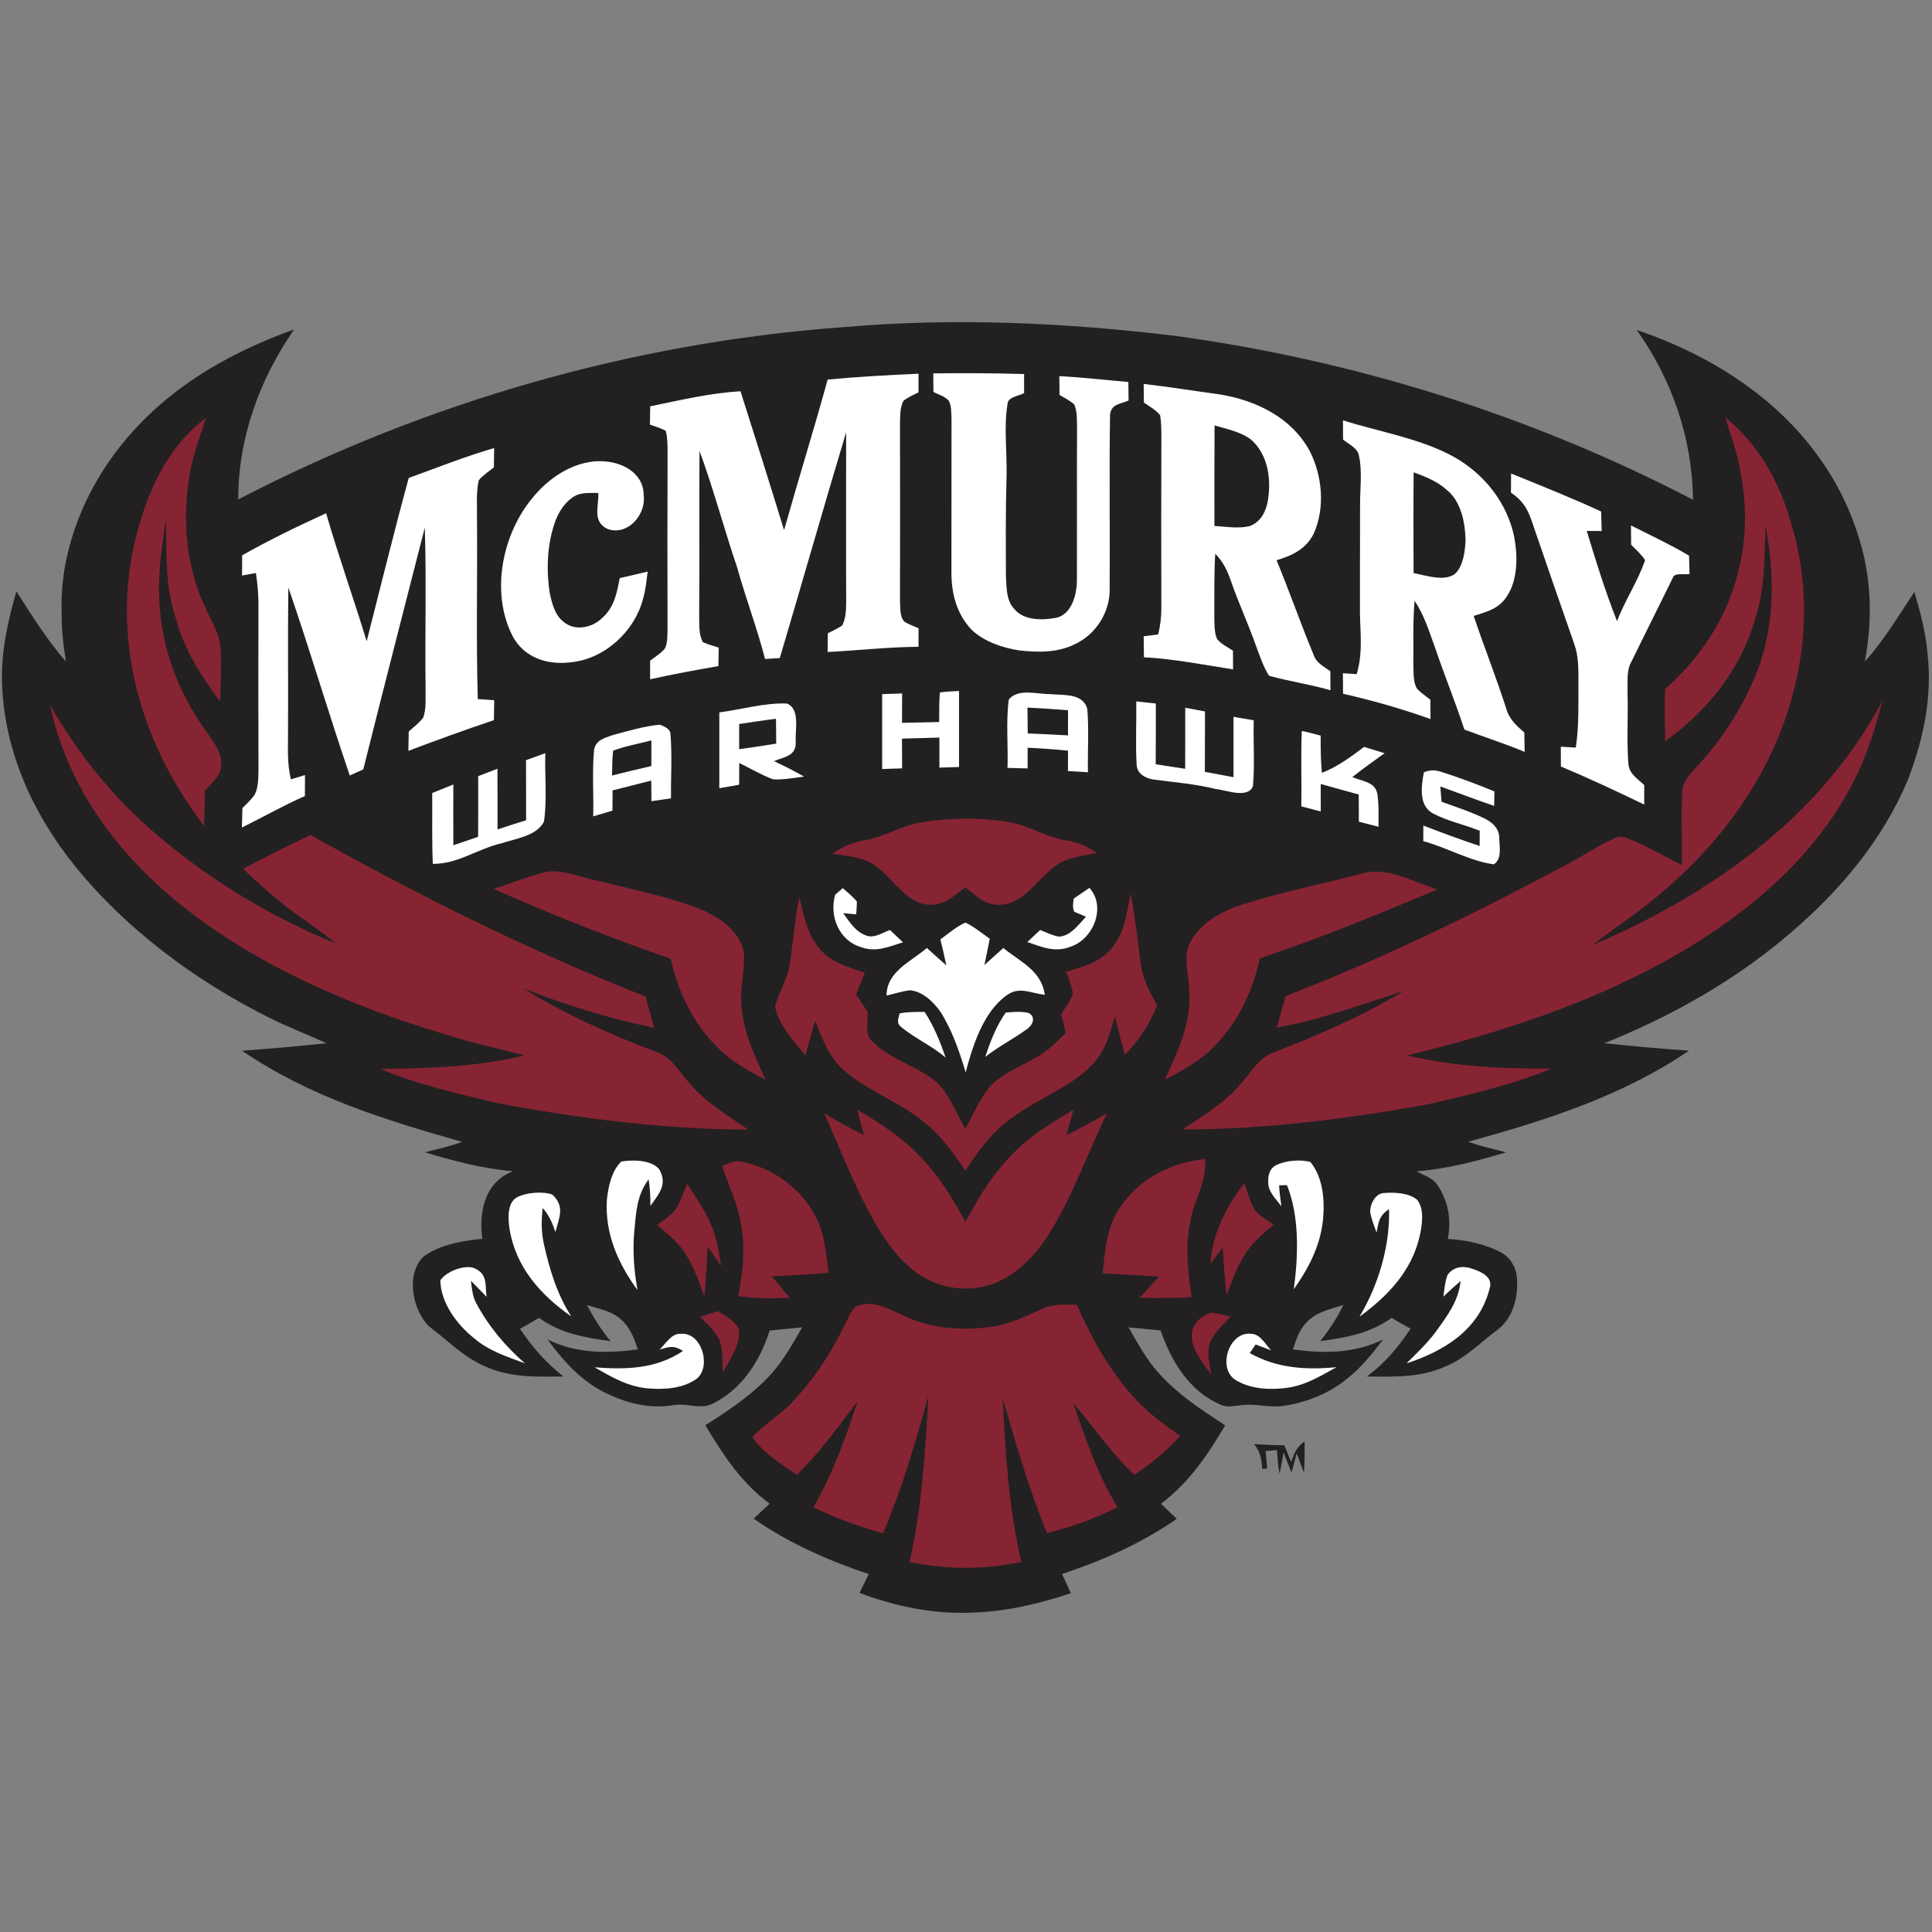 <?xml version="1.0" encoding="UTF-8"?>
<svg width="200px" height="200px" viewBox="0 0 200 200" version="1.1" xmlns="http://www.w3.org/2000/svg" xmlns:xlink="http://www.w3.org/1999/xlink">
    <rect x="0" y="0" width="200" height="200" fill="#808080" stroke="none"/>
    <!-- Generator: Sketch 54.1 (76490) - https://sketchapp.com -->
    <title>mcmurry</title>
    <desc>Created with Sketch.</desc>
    <g id="mcmurry" stroke="none" stroke-width="1" fill="none" fill-rule="evenodd">
        <g id="mcmurry_BGL">
            <g id="mcmurry" transform="translate(0, 33)">
                <path d="M121.642,1.767 C140.354,4.329 158.504,10.025 175.267,18.738 C175.179,12.387 173.104,6.312 169.429,1.154 C173.492,2.538 177.442,4.454 180.917,6.992 C186.275,10.833 190.467,16.242 192.4,22.583 C193.758,26.762 193.85,31.167 193.054,35.471 C195.05,33.263 196.529,30.742 198.175,28.283 C198.792,30.354 199.333,32.429 199.529,34.587 C200.067,39.125 199.096,43.638 197.454,47.85 C194.792,54.096 190.421,59.254 185.296,63.625 C179.583,68.521 173.042,72.192 166.083,74.996 C169,75.287 171.917,75.571 174.842,75.767 C167.863,80.5 160.012,82.979 151.975,85.2 C153.267,85.638 154.588,85.954 155.908,86.287 C152.867,87.208 149.804,87.992 146.625,88.263 C147.321,88.625 148.271,88.929 148.738,89.579 C149.904,91.254 150.283,93.258 149.871,95.25 C151.821,95.383 153.704,95.754 155.446,96.683 C156.346,97.192 156.917,98.146 157.021,99.167 C157.213,101.138 156.692,103.35 155.071,104.625 C153.246,105.963 151.812,107.537 149.675,108.433 C147.033,109.646 144.338,109.513 141.504,109.5 C143.371,108.1 144.746,106.475 146.025,104.542 C145.363,104.175 144.708,103.808 144.054,103.429 C141.842,105.025 139.325,105.483 136.679,105.829 C137.625,104.646 138.392,103.463 139.067,102.1 C137.646,102.558 136.254,102.783 135.213,103.946 C134.458,104.733 134.179,105.683 133.846,106.696 C137.058,107.121 140.204,107.129 143.175,105.667 C142.029,107.175 140.883,108.617 139.371,109.783 C137.525,111.292 135.175,112.196 132.829,112.546 C131.296,112.754 129.867,112.233 128.354,112.483 C127.642,112.546 127.021,112.725 126.338,112.404 C123.121,111.021 121.237,107.921 120.15,104.729 C119.046,104.621 117.942,104.504 116.833,104.412 C117.638,105.842 118.417,107.225 119.425,108.529 C121.525,111.088 124.092,112.767 126.829,114.55 C125.017,117.621 123.071,120.5 120.183,122.667 C120.729,123.183 121.271,123.708 121.812,124.229 C118.171,126.763 114.142,128.546 109.942,129.938 C110.254,130.596 110.558,131.258 110.85,131.925 C107.596,133.021 104.279,133.8 100.833,133.929 C96.758,134.142 92.775,133.325 88.975,131.896 C89.296,131.246 89.617,130.596 89.942,129.95 C85.725,128.542 81.675,126.758 78.017,124.208 C78.571,123.696 79.121,123.179 79.675,122.662 C76.737,120.508 74.858,117.608 73.017,114.537 C75.367,113.05 77.862,111.392 79.75,109.325 C81.071,107.908 82.071,106.075 83.042,104.408 C81.917,104.508 80.792,104.625 79.667,104.742 C78.729,107.787 76.858,110.721 73.958,112.213 C72.513,113.042 71.296,112.175 69.612,112.475 C67.4,112.829 65.233,112.342 63.217,111.438 C60.388,110.217 58.467,108.083 56.675,105.658 C59.658,107.133 62.804,107.121 66.033,106.688 C65.633,105.525 65.254,104.45 64.304,103.612 C63.342,102.704 61.987,102.5 60.767,102.1 C61.471,103.442 62.237,104.662 63.204,105.833 C60.542,105.483 58.025,105.029 55.8,103.421 C55.15,103.812 54.492,104.188 53.829,104.558 C55.133,106.496 56.492,108.042 58.325,109.496 C55.529,109.513 52.829,109.642 50.221,108.446 C47.913,107.458 46.413,105.792 44.425,104.321 C42.708,102.65 41.975,98.938 43.804,97.117 C45.454,95.858 47.904,95.429 49.925,95.246 C49.567,92.412 50.171,89.371 53.112,88.242 C49.975,87.987 46.979,87.188 43.979,86.283 C45.292,85.963 46.571,85.662 47.842,85.208 C39.75,82.904 32.096,80.554 25.05,75.771 C27.971,75.571 30.887,75.292 33.804,75 C31.792,74.067 29.7,73.283 27.725,72.279 C20.229,68.513 13.142,63.271 7.829,56.742 C3.467,51.337 0.5,44.929 0.217,37.917 C0.075,34.579 0.787,31.404 1.696,28.217 C3.304,30.729 4.862,33.242 6.833,35.492 C6.55,33.804 6.362,32.129 6.383,30.417 C6.167,24.567 8.4,18.608 11.871,13.954 C16.571,7.638 23.142,3.729 30.45,1.1 C26.854,6.296 24.654,12.338 24.663,18.7 C44.104,8.604 65.667,2.413 87.525,0.85 C98.912,-0.129 110.312,0.4 121.642,1.767 Z" id="Shape" fill="#232021" fill-rule="nonzero"></path>
                <path d="M95.083,5.683 C95.083,6.325 95.083,6.967 95.083,7.608 C94.567,7.888 93.975,8.121 93.521,8.5 C93.154,9.208 93.192,10.05 93.167,10.829 C93.183,16.942 93.179,23.058 93.167,29.171 C93.208,29.879 93.117,30.8 93.625,31.363 C94.083,31.633 94.596,31.825 95.088,32.038 C95.083,32.675 95.083,33.317 95.083,33.954 C91.933,33.983 88.817,34.329 85.675,34.496 C85.679,33.85 85.688,33.204 85.696,32.558 C86.192,32.304 86.721,32.062 87.183,31.746 C87.604,30.933 87.579,30.058 87.596,29.167 C87.571,23.358 87.592,17.554 87.592,11.746 C85.254,19.529 83.033,27.333 80.725,35.125 C80.217,35.158 79.708,35.188 79.196,35.217 C78.371,32.008 77.192,28.917 76.304,25.729 C74.946,21.729 73.875,17.646 72.412,13.679 C72.367,19.396 72.425,25.113 72.379,30.829 C72.408,31.721 72.321,32.667 72.758,33.475 C73.279,33.712 73.854,33.867 74.4,34.038 C74.388,34.679 74.379,35.317 74.371,35.954 C72.004,36.362 69.642,36.8 67.296,37.321 C67.3,36.675 67.3,36.029 67.304,35.388 C67.808,35.017 68.379,34.65 68.796,34.183 C69.142,33.6 69.071,32.75 69.104,32.096 C69.088,25.979 69.083,19.863 69.108,13.746 C69.096,13.037 69.1,12.279 68.917,11.596 C68.388,11.325 67.838,11.146 67.279,10.954 C67.292,10.321 67.3,9.692 67.308,9.062 C70.425,8.425 73.471,7.688 76.658,7.504 C78.179,12.292 79.696,17.079 81.167,21.879 C82.633,16.671 84.246,11.504 85.679,6.292 C88.804,6 91.95,5.829 95.083,5.683 Z" id="Shape" fill="#FFFFFF" fill-rule="nonzero"></path>
                <path d="M96.612,5.654 C99.746,5.612 102.879,5.625 106.013,5.721 C106.013,6.379 106.013,7.033 106.017,7.688 C105.513,8 104.342,8.067 104.304,8.796 C103.896,11.213 104.263,13.804 104.2,16.254 C104.096,19.729 104.121,23.204 104.133,26.679 C104.213,27.817 104.146,29.125 104.979,30.021 C105.946,31.225 107.812,31.221 109.196,30.979 C110.938,30.708 111.467,28.571 111.483,27.087 C111.5,21.804 111.467,16.521 111.496,11.238 C111.475,10.479 111.529,9.546 111.192,8.85 C110.746,8.463 110.188,8.183 109.683,7.883 C109.675,7.233 109.671,6.583 109.662,5.938 C112.054,6.062 114.425,6.342 116.808,6.542 C116.812,7.183 116.821,7.821 116.829,8.458 C115.983,8.846 114.992,8.808 114.912,9.975 C114.812,15.95 114.917,21.954 114.871,27.933 C114.925,30.371 113.429,32.729 111.2,33.717 C109.433,34.583 107.417,34.542 105.504,34.329 C103.796,34.071 101.946,33.438 100.65,32.263 C99.058,30.646 98.487,28.488 98.492,26.267 C98.487,20.983 98.496,15.692 98.5,10.408 C98.467,9.792 98.517,9.025 98.208,8.471 C97.825,8.029 97.133,7.85 96.629,7.575 C96.621,6.938 96.617,6.296 96.612,5.654 Z" id="Shape" fill="#FFFFFF" fill-rule="nonzero"></path>
                <path d="M118.392,6.746 C121.025,7.046 123.642,7.475 126.267,7.829 C130.012,8.438 133.667,10.204 135.558,13.642 C136.892,16.229 137.204,19.583 135.983,22.271 C135.179,23.85 133.771,24.508 132.15,24.996 C133.496,28.246 134.646,31.571 135.996,34.817 C136.308,35.683 137.029,35.971 137.717,36.492 C137.721,37.146 137.725,37.8 137.729,38.454 C135.633,37.85 133.467,37.533 131.371,36.958 C130.754,35.983 130.392,34.825 129.979,33.75 C129.204,31.529 128.2,29.404 127.438,27.179 C127.071,26.104 126.617,25.142 125.8,24.325 C125.671,26.488 125.721,28.667 125.704,30.833 C125.729,31.579 125.679,32.479 126,33.167 C126.421,33.675 127.096,34 127.638,34.362 C127.638,35.004 127.642,35.646 127.646,36.292 C124.571,35.817 121.537,35.204 118.421,35.042 C118.412,34.317 118.4,33.592 118.392,32.867 C118.896,32.804 119.4,32.737 119.9,32.675 C120.1,31.788 120.225,30.913 120.221,30 C120.213,24.029 120.2,18.054 120.225,12.083 C120.217,11.392 120.217,10.667 120.096,9.988 C119.679,9.438 118.979,9.067 118.417,8.679 C118.408,8.037 118.4,7.392 118.392,6.746 Z" id="Shape" fill="#FFFFFF" fill-rule="nonzero"></path>
                <path d="M21.337,10.25 C20.675,12.258 19.962,14.15 19.613,16.254 C18.842,20.904 19.258,25.683 21.288,29.975 C21.892,31.333 22.771,32.625 22.833,34.142 C22.946,35.971 22.825,37.817 22.8,39.646 C20.808,36.971 19.05,34.233 18.188,30.971 C17.079,27.583 17.246,24.238 17.183,20.738 C16.725,23.867 16.258,26.829 16.55,30.008 C16.887,34.596 18.696,39.087 21.404,42.783 C22.133,43.879 23,44.858 22.887,46.263 C22.917,47.288 21.829,48.121 21.217,48.846 C21.179,50.067 21.158,51.283 21.133,52.5 C15.017,44.567 11.812,34.525 13.65,24.533 C14.688,19.212 16.837,13.588 21.337,10.25 Z" id="Shape" fill="#872434" fill-rule="nonzero"></path>
                <path d="M178.613,10.233 C182.296,13.2 184.458,17.371 185.617,21.892 C187.787,29.542 186.729,37.867 183.342,45 C180.508,51 176.192,56.067 171.042,60.208 C169.071,61.85 166.896,63.196 164.904,64.812 C170.071,62.6 175.012,59.954 179.567,56.646 C185.854,52.129 191.229,46.413 194.867,39.546 C194,42.992 192.887,46.325 191.062,49.396 C186.767,56.917 179.575,62.562 172.075,66.662 C163.717,71.2 154.85,74.021 145.646,76.258 C150.562,77.417 155.55,77.646 160.583,77.625 C156.583,79.304 152.183,80.292 147.954,81.287 C139.567,82.821 130.946,83.921 122.408,83.917 C124.675,82.425 126.846,81.146 128.596,79.013 C129.6,77.888 130.325,76.533 131.783,75.963 C136.421,74.2 141.037,72.175 145.292,69.604 C140.929,70.975 136.696,72.567 132.167,73.379 C132.475,72.287 132.787,71.196 133.096,70.108 C143.021,66.287 152.633,61.6 162.004,56.592 C163.746,55.7 165.371,54.546 167.162,53.767 C167.879,53.404 168.542,53.837 169.225,54.083 C170.883,54.829 172.471,55.729 174.096,56.542 C174.158,54.075 174.008,51.6 174.142,49.142 C174.146,47.817 175.004,47.138 175.787,46.208 C178.392,43.4 180.488,40.071 181.904,36.513 C183.754,31.613 183.729,26.525 182.771,21.433 C182.637,24.792 182.733,27.983 181.65,31.221 C180.129,36.383 176.729,40.625 172.387,43.721 C172.338,41.929 172.329,40.142 172.358,38.346 C176.017,35.096 178.787,30.979 179.938,26.188 C181.225,21.262 180.662,16.25 178.992,11.496 C178.867,11.075 178.738,10.654 178.613,10.233 Z" id="Shape" fill="#872434" fill-rule="nonzero"></path>
                <path d="M139.021,10.517 C142.608,11.642 146.504,12.3 149.817,13.933 C153.133,15.554 155.725,18.492 156.642,22.096 C157.137,24.183 157.221,26.992 155.933,28.821 C155.1,30.05 153.887,30.337 152.554,30.758 C153.633,33.967 154.883,37.108 155.921,40.333 C156.229,41.442 156.958,42.1 157.796,42.829 C157.804,43.496 157.817,44.167 157.833,44.837 C155.783,43.979 153.671,43.308 151.592,42.525 C150.65,39.642 149.496,36.833 148.529,33.962 C147.912,32.288 147.438,30.692 146.438,29.196 C146.238,31.396 146.346,33.629 146.312,35.842 C146.342,36.604 146.271,37.612 146.688,38.288 C147.092,38.725 147.608,39.067 148.071,39.433 C148.079,40.1 148.083,40.771 148.088,41.438 C145.113,40.371 142.113,39.521 139.033,38.817 C139.025,38.108 139.021,37.4 139.017,36.692 C139.492,36.725 139.967,36.758 140.442,36.788 C141.183,34.333 140.725,32.083 140.783,29.583 C140.796,26.113 140.775,22.637 140.792,19.167 C140.796,17.579 141.021,15.808 140.696,14.254 C140.588,13.383 139.642,13.012 139.033,12.504 C139.029,11.842 139.025,11.179 139.021,10.517 Z" id="Shape" fill="#FFFFFF" fill-rule="nonzero"></path>
                <path d="M125.729,11.037 C126.967,11.412 128.504,11.708 129.537,12.533 C131.275,14.079 131.604,16.583 131.258,18.771 C131.067,19.929 130.546,20.996 129.396,21.454 C128.238,21.746 126.904,21.521 125.717,21.446 C125.721,17.975 125.708,14.504 125.729,11.037 Z" id="Shape" fill="#232021" fill-rule="nonzero"></path>
                <path d="M51.154,13.383 C51.15,14.05 51.142,14.717 51.129,15.383 C50.6,15.796 49.992,16.2 49.558,16.717 C49.263,18.038 49.404,19.483 49.379,20.833 C49.433,27.008 49.279,33.196 49.462,39.371 C50.025,39.413 50.592,39.45 51.158,39.487 C51.146,40.175 51.138,40.862 51.129,41.55 C48.158,42.546 45.204,43.621 42.275,44.729 C42.288,44.062 42.296,43.392 42.312,42.725 C42.817,42.271 43.404,41.833 43.812,41.283 C44.154,40.388 44.029,39.279 44.058,38.333 C43.979,32.763 44.154,27.183 43.975,21.617 C41.85,29.954 39.688,38.304 37.608,46.646 C37.142,46.858 36.675,47.067 36.208,47.279 C34.004,40.825 32.083,34.271 29.85,27.825 C29.779,32.717 29.846,37.608 29.817,42.5 C29.837,44.288 29.683,45.925 30.117,47.675 C30.6,47.529 31.087,47.383 31.575,47.233 C31.571,47.958 31.571,48.683 31.562,49.408 C29.329,50.383 27.225,51.592 25.042,52.667 C25.062,51.996 25.079,51.321 25.096,50.65 C25.529,50.204 26.021,49.775 26.367,49.258 C26.762,48.513 26.738,47.492 26.758,46.667 C26.738,40.971 26.742,35.279 26.754,29.583 C26.758,28.483 26.658,27.4 26.488,26.317 C26.008,26.404 25.533,26.492 25.058,26.579 C25.062,25.883 25.067,25.183 25.071,24.488 C27.883,22.892 30.812,21.475 33.758,20.133 C35.046,24.579 36.604,28.95 37.958,33.379 C39.4,27.746 40.779,22.092 42.312,16.479 C45.254,15.408 48.146,14.254 51.154,13.383 Z" id="Shape" fill="#FFFFFF" fill-rule="nonzero"></path>
                <path d="M63.362,14.867 C65.112,15.229 66.671,16.387 66.638,18.329 C66.875,20.296 64.975,22.471 62.933,21.775 C61.279,21.017 61.996,19.462 61.938,18.033 C61.167,18.042 60.246,17.95 59.55,18.321 C58.612,18.833 57.925,19.837 57.538,20.812 C56.638,23.183 56.529,25.887 56.908,28.375 C57.121,29.387 57.429,30.642 58.275,31.312 C59.408,32.362 61.233,32.029 62.283,31.021 C63.579,29.9 63.85,28.446 64.154,26.846 C65.117,26.621 66.083,26.4 67.046,26.175 C66.917,27.163 66.833,28.104 66.55,29.062 C65.671,32.362 62.612,35.188 59.175,35.55 C56.708,35.888 54.242,35.108 53.042,32.808 C50.767,28.312 51.983,22.283 55.154,18.504 C57.075,16.125 60.208,14.225 63.362,14.867 Z" id="Shape" fill="#FFFFFF" fill-rule="nonzero"></path>
                <path d="M146.342,15.892 C147.588,16.363 148.779,16.812 149.779,17.729 C151.262,18.913 151.679,21.133 151.713,22.925 C151.667,24.025 151.483,25.621 150.613,26.408 C149.517,27.242 147.583,26.558 146.333,26.325 C146.321,22.846 146.304,19.367 146.342,15.892 Z" id="Shape" fill="#232021" fill-rule="nonzero"></path>
                <path d="M156.429,16.017 C159.55,17.292 162.692,18.533 165.75,19.954 C165.771,20.625 165.787,21.296 165.808,21.971 C165.292,21.967 164.775,21.967 164.262,21.962 C165.208,25.1 166.192,28.258 167.396,31.304 C168.213,29.125 169.562,27.179 170.3,24.983 C169.887,24.375 169.371,23.904 168.854,23.396 C168.846,22.729 168.842,22.062 168.838,21.396 C170.858,22.408 172.904,23.367 174.85,24.521 C174.867,25.158 174.879,25.792 174.9,26.425 C174.392,26.533 173.304,26.217 173.15,26.858 C171.708,29.742 170.292,32.658 168.858,35.546 C168.342,36.471 168.521,37.712 168.483,38.75 C168.558,41.192 168.383,43.658 168.571,46.092 C168.662,47.117 169.521,47.621 170.208,48.263 C170.208,48.938 170.208,49.612 170.208,50.288 C167.358,48.913 164.504,47.575 161.583,46.346 C161.583,45.663 161.579,44.979 161.575,44.296 C162.092,44.329 162.608,44.362 163.125,44.392 C163.475,42.096 163.383,39.812 163.4,37.5 C163.392,36.2 163.417,34.979 162.988,33.733 C161.55,29.604 160.117,25.483 158.704,21.346 C158.225,19.846 157.746,18.892 156.412,17.996 C156.417,17.337 156.425,16.675 156.429,16.017 Z" id="Shape" fill="#FFFFFF" fill-rule="nonzero"></path>
                <path d="M97.304,38.679 C97.954,38.592 98.621,38.567 99.279,38.529 C99.287,41.154 99.283,43.779 99.279,46.4 C98.6,46.421 97.921,46.442 97.246,46.462 C97.246,45.425 97.246,44.392 97.246,43.354 C95.954,43.392 94.662,43.425 93.371,43.462 C93.375,44.492 93.383,45.517 93.388,46.542 C92.7,46.567 92.008,46.587 91.321,46.608 C91.321,44.025 91.325,41.442 91.321,38.854 C92.008,38.833 92.7,38.808 93.388,38.788 C93.383,39.8 93.379,40.812 93.375,41.825 C94.658,41.796 95.942,41.767 97.225,41.746 C97.242,40.729 97.196,39.696 97.304,38.679 Z" id="Shape" fill="#FFFFFF" fill-rule="nonzero"></path>
                <path d="M108.746,38.854 C110.071,39 112.071,38.717 112.554,40.362 C112.742,42.542 112.575,44.758 112.625,46.946 C111.933,46.904 111.246,46.858 110.554,46.817 C110.554,46.112 110.558,45.408 110.558,44.708 C109.167,44.571 107.779,44.467 106.379,44.404 C106.379,45.117 106.379,45.833 106.379,46.546 C105.688,46.529 104.992,46.508 104.296,46.492 C104.375,44.158 104.125,41.742 104.425,39.433 C105.35,38.212 107.446,38.879 108.746,38.854 Z" id="Shape" fill="#FFFFFF" fill-rule="nonzero"></path>
                <path d="M81.463,39.829 C82.858,40.379 82.296,42.587 82.375,43.767 C82.433,45.296 81.237,45.312 80.125,45.796 C81.183,46.288 82.221,46.808 83.233,47.392 C82.179,47.521 81.075,47.746 80.013,47.671 C78.808,47.217 77.679,46.55 76.525,45.983 C76.521,46.733 76.521,47.487 76.517,48.237 C75.833,48.358 75.146,48.475 74.463,48.596 C74.467,45.979 74.467,43.362 74.463,40.746 C76.758,40.45 79.15,39.737 81.463,39.829 Z" id="Shape" fill="#FFFFFF" fill-rule="nonzero"></path>
                <path d="M117.625,39.612 C118.3,39.683 118.975,39.754 119.65,39.829 C119.65,41.925 119.654,44.021 119.638,46.117 C120.658,46.279 121.675,46.438 122.692,46.587 C122.696,44.479 122.688,42.371 122.696,40.263 C123.379,40.392 124.058,40.521 124.742,40.65 C124.733,42.733 124.733,44.817 124.725,46.9 C125.713,47.092 126.704,47.275 127.692,47.454 C127.696,45.371 127.692,43.288 127.692,41.204 C128.392,41.333 129.088,41.45 129.787,41.567 C129.721,43.837 129.904,46.138 129.704,48.396 C129.162,49.712 126.904,48.775 125.838,48.675 C123.779,48.163 121.683,47.992 119.588,47.721 C118.717,47.629 117.733,47.188 117.667,46.2 C117.533,44.013 117.658,41.804 117.625,39.612 Z" id="Shape" fill="#FFFFFF" fill-rule="nonzero"></path>
                <path d="M5.179,39.979 C7.846,44.608 11.104,48.829 15.083,52.408 C20.833,57.562 27.617,61.75 34.767,64.667 C32.962,63.158 30.95,61.95 29.133,60.458 C27.754,59.342 26.454,58.15 25.15,56.946 C27.454,55.725 29.783,54.554 32.138,53.438 C43.367,59.708 54.85,65.45 66.829,70.162 C67.125,71.242 67.421,72.321 67.717,73.4 C63.087,72.454 58.542,71.025 54.146,69.312 C58.458,71.971 63.146,74.088 67.879,75.867 C69.558,76.471 70.208,77.829 71.333,79.088 C73.013,81.1 75.317,82.458 77.45,83.938 C68.688,83.9 59.921,82.792 51.321,81.162 C47.312,80.183 43.15,79.263 39.388,77.654 C44.421,77.596 49.388,77.454 54.304,76.258 C51.513,75.537 48.7,74.938 45.958,74.037 C36.171,71.108 26.058,66.754 18.142,60.188 C11.8,54.942 6.896,48.138 5.179,39.979 Z" id="Shape" fill="#872434" fill-rule="nonzero"></path>
                <path d="M106.362,40.246 C107.763,40.317 109.162,40.417 110.562,40.525 C110.558,41.392 110.558,42.263 110.558,43.129 C109.171,43.046 107.783,42.975 106.392,42.925 C106.379,42.033 106.371,41.138 106.362,40.246 Z" id="Shape" fill="#232021" fill-rule="nonzero"></path>
                <path d="M80.329,41.408 C80.338,42.267 80.346,43.125 80.354,43.979 C79.079,44.192 77.8,44.379 76.517,44.558 C76.517,43.692 76.517,42.821 76.517,41.95 C77.787,41.763 79.054,41.562 80.329,41.408 Z" id="Shape" fill="#232021" fill-rule="nonzero"></path>
                <path d="M68.312,42.021 C68.717,42.179 69.404,42.45 69.404,42.971 C69.592,45.175 69.438,47.425 69.463,49.642 C68.787,49.742 68.112,49.842 67.438,49.938 C67.433,49.229 67.425,48.517 67.417,47.808 C66.083,48.146 64.75,48.483 63.417,48.821 C63.408,49.521 63.404,50.217 63.4,50.917 C62.737,51.112 62.071,51.312 61.408,51.508 C61.467,49.237 61.292,46.929 61.492,44.667 C61.642,43.625 62.571,43.396 63.425,43.1 C65.021,42.667 66.662,42.171 68.312,42.021 Z" id="Shape" fill="#FFFFFF" fill-rule="nonzero"></path>
                <path d="M134.762,42.675 C135.421,42.792 136.067,42.979 136.713,43.15 C136.713,44.438 136.721,45.721 136.842,47.004 C138.471,46.367 139.825,45.358 141.213,44.321 C141.917,44.538 142.625,44.754 143.333,44.971 C142.204,45.775 141.088,46.587 139.992,47.438 C140.921,47.867 142.325,47.908 142.571,49.125 C142.762,50.254 142.688,51.442 142.704,52.587 C142.029,52.408 141.35,52.233 140.671,52.062 C140.667,51.125 140.662,50.188 140.654,49.25 C139.342,48.892 138.029,48.529 136.721,48.158 C136.721,49.108 136.725,50.058 136.725,51.004 C136.054,50.829 135.383,50.65 134.713,50.475 C134.758,47.879 134.65,45.271 134.762,42.675 Z" id="Shape" fill="#FFFFFF" fill-rule="nonzero"></path>
                <path d="M67.429,43.65 C67.429,44.533 67.429,45.417 67.429,46.3 C66.067,46.608 64.713,46.942 63.358,47.279 C63.383,46.425 63.371,45.554 63.475,44.704 C64.746,44.229 66.117,43.987 67.429,43.65 Z" id="Shape" fill="#232021" fill-rule="nonzero"></path>
                <path d="M56.45,44.967 C56.383,47.3 56.65,49.75 56.312,52.046 C55.571,53.538 53.413,53.8 51.971,54.279 C49.288,54.921 47.446,56.438 44.804,56.429 C44.7,53.987 44.763,51.538 44.742,49.092 C45.471,48.8 46.2,48.508 46.929,48.212 C46.925,50.308 46.921,52.408 46.929,54.504 C47.788,54.217 48.642,53.925 49.496,53.625 C49.513,51.533 49.504,49.438 49.5,47.346 C50.167,47.092 50.829,46.837 51.496,46.579 C51.508,48.675 51.5,50.767 51.504,52.862 C52.487,52.533 53.471,52.217 54.462,51.913 C54.454,49.837 54.458,47.767 54.454,45.692 C55.117,45.45 55.783,45.208 56.45,44.967 Z" id="Shape" fill="#FFFFFF" fill-rule="nonzero"></path>
                <path d="M149.254,46.921 C151.092,47.517 152.917,48.179 154.7,48.929 C154.692,49.429 154.683,49.929 154.675,50.429 C152.804,49.792 150.963,49.079 149.1,48.413 C149.146,48.942 149.188,49.471 149.233,50 C150.733,50.538 152.271,51.042 153.708,51.742 C154.5,52.146 155.162,52.729 155.204,53.683 C155.196,54.587 155.529,55.913 154.642,56.475 C152.133,56.133 149.792,54.737 147.338,54.079 C147.338,53.542 147.342,53 147.342,52.462 C149.275,53.2 151.204,53.933 153.171,54.571 C153.175,54.05 153.179,53.525 153.179,53 C151.588,52.358 149.838,52.004 148.325,51.2 C146.825,50.371 147.142,48.358 147.396,46.954 C148.071,46.671 148.567,46.696 149.254,46.921 Z" id="Shape" fill="#FFFFFF" fill-rule="nonzero"></path>
                <path d="M104.175,52.058 C106.429,52.367 108.263,53.696 110.517,54.021 C111.662,54.196 112.596,54.679 113.562,55.296 C111.775,55.692 110.138,55.725 108.742,57.054 C107.271,58.308 105.833,60.5 103.767,60.633 C102.075,60.846 101.142,59.796 99.942,58.85 C98.642,59.812 97.583,60.896 95.808,60.621 C93.879,60.333 92.45,58.083 90.992,56.913 C89.571,55.654 87.946,55.679 86.171,55.367 C87.283,54.638 88.271,54.188 89.596,53.967 C91.654,53.6 93.35,52.433 95.429,52.121 C98.279,51.658 101.317,51.617 104.175,52.058 Z" id="Shape" fill="#872434" fill-rule="nonzero"></path>
                <path d="M56.429,57.288 C57.504,57.042 58.471,57.325 59.508,57.575 C63.667,58.725 68.25,59.5 72.308,61.033 C74.287,61.846 76.496,63.254 76.992,65.492 C77.158,67.112 76.683,68.783 76.721,70.417 C76.763,73.5 78.021,76.037 79.246,78.775 C77.417,77.817 75.667,76.867 74.213,75.367 C71.7,72.858 70.208,69.683 69.429,66.246 C63.188,64.088 57.138,61.683 51.096,59.021 C52.875,58.458 54.617,57.725 56.429,57.288 Z" id="Shape" fill="#872434" fill-rule="nonzero"></path>
                <path d="M148.792,59.067 C142.742,61.642 136.658,64.117 130.421,66.204 C129.692,69.529 128.279,72.6 125.921,75.088 C124.4,76.746 122.537,77.742 120.583,78.783 C122.013,75.65 123.429,72.737 123.092,69.171 C123.013,67.6 122.421,65.933 123.25,64.475 C124.296,62.496 126.5,61.325 128.554,60.65 C132.558,59.375 136.725,58.538 140.829,57.471 C143.537,56.617 146.225,58.271 148.792,59.067 Z" id="Shape" fill="#872434" fill-rule="nonzero"></path>
                <path d="M87.242,58.938 C87.733,59.379 88.292,59.812 88.704,60.333 C88.696,60.775 88.675,61.212 88.633,61.654 C88.188,61.612 87.737,61.575 87.287,61.533 C87.967,62.462 88.508,63.4 89.638,63.837 C90.492,64.171 91.333,63.562 92.125,63.271 C92.571,63.7 93.025,64.125 93.475,64.546 C92.021,64.996 90.721,65.608 89.179,65.062 C86.854,64.396 85.833,61.858 86.45,59.625 C86.713,59.396 86.975,59.163 87.242,58.938 Z" id="Shape" fill="#FFFFFF" fill-rule="nonzero"></path>
                <path d="M112.771,58.913 C114.554,60.875 113.183,64.217 110.842,64.996 C109.217,65.642 107.888,65.037 106.346,64.521 C106.792,64.1 107.233,63.688 107.679,63.271 C108.317,63.533 108.908,63.821 109.583,63.958 C110.804,63.938 111.658,62.7 112.421,61.9 L111.204,61.383 C111,60.921 111.092,60.496 111.154,60.021 C111.692,59.646 112.229,59.275 112.771,58.913 Z" id="Shape" fill="#FFFFFF" fill-rule="nonzero"></path>
                <path d="M117.033,59.487 C117.513,61.846 117.75,64.229 118.058,66.612 C118.267,68.246 118.971,69.65 119.792,71.054 C118.967,73.108 117.975,74.604 116.438,76.188 C116.079,74.871 115.733,73.546 115.412,72.221 C114.862,74.071 114.438,75.787 113.062,77.221 C110.854,79.571 107.396,80.7 104.796,82.7 C102.713,84.138 101.279,86.1 99.946,88.208 C98.729,86.417 97.537,84.7 95.846,83.317 C93.296,81.138 90.013,80.054 87.496,77.908 C85.812,76.479 85.188,74.654 84.375,72.679 C84.037,73.862 83.713,75.054 83.375,76.237 C82.213,74.808 80.533,73.037 80.229,71.171 C80.646,69.671 81.525,68.367 81.763,66.783 C82.108,64.487 82.271,62.167 82.754,59.888 C83.267,61.9 83.529,63.833 85.021,65.408 C86.221,66.721 87.912,67.125 89.533,67.692 C89.229,68.442 88.929,69.192 88.625,69.942 C89.029,70.55 89.433,71.154 89.833,71.767 C89.85,72.662 89.483,74.092 90.237,74.746 C92.108,76.692 95.179,77.438 97.112,79.154 C98.342,80.467 99.037,82.321 99.933,83.871 C100.725,82.421 101.404,80.812 102.438,79.517 C103.658,78.154 105.721,77.388 107.279,76.45 C108.458,75.796 109.396,74.875 110.325,73.912 C110.162,73.271 110,72.629 109.842,71.987 C110.279,71.321 110.804,70.633 111.075,69.879 C110.971,69.1 110.629,68.338 110.371,67.6 C112.075,67.071 113.675,66.725 114.912,65.333 C116.458,63.683 116.608,61.6 117.033,59.487 Z" id="Shape" fill="#872434" fill-rule="nonzero"></path>
                <path d="M99.946,62.504 C100.842,62.946 101.654,63.604 102.463,64.183 C102.283,65.088 102.096,65.987 101.908,66.892 C102.562,66.308 103.217,65.725 103.862,65.138 C105.642,66.583 107.808,67.463 108.158,69.979 C106.713,69.833 105.521,69.058 104.196,70.046 C101.8,71.746 100.679,75.287 99.967,78.008 C99.333,75.9 98.562,73.642 97.375,71.771 C96.658,70.737 95.517,69.625 94.2,69.513 C93.383,69.612 92.575,69.875 91.775,70.062 C91.779,67.562 94.321,66.542 95.95,65.133 C96.612,65.742 97.283,66.342 97.963,66.933 C97.771,66.033 97.571,65.138 97.35,64.246 C98.175,63.646 99.004,62.917 99.946,62.504 Z" id="Shape" fill="#FFFFFF" fill-rule="nonzero"></path>
                <path d="M95.717,71.75 C96.675,73.229 97.321,74.808 97.883,76.471 C96.463,75.271 94.742,74.504 93.317,73.342 C92.746,72.888 93.004,72.513 93.121,71.908 C93.975,71.729 94.842,71.763 95.717,71.75 Z" id="Shape" fill="#FFFFFF" fill-rule="nonzero"></path>
                <path d="M106.479,71.862 C107.229,72.242 106.95,73.042 106.404,73.463 C104.983,74.517 103.388,75.308 101.996,76.408 C102.529,74.792 103.125,73.225 104.112,71.821 C104.879,71.758 105.725,71.675 106.479,71.862 Z" id="Shape" fill="#FFFFFF" fill-rule="nonzero"></path>
                <path d="M88.729,81.871 C91.025,83.242 93.237,84.621 95.096,86.571 C97.129,88.604 98.575,91 99.946,93.504 C101.383,90.779 102.975,88.213 105.217,86.067 C106.992,84.329 109.021,83.15 111.129,81.875 C110.888,82.75 110.642,83.625 110.404,84.5 C111.842,83.8 113.237,83.05 114.608,82.229 C112.562,86.375 111.017,90.987 108.383,95.05 C107.021,97.129 105.175,98.983 102.829,99.896 C100.425,100.758 97.625,100.487 95.458,99.125 C93.329,97.812 91.817,95.713 90.579,93.583 C88.479,89.904 87.025,86.046 85.329,82.25 C86.667,83.071 88.025,83.812 89.438,84.496 C89.204,83.621 88.967,82.746 88.729,81.871 Z" id="Shape" fill="#872434" fill-rule="nonzero"></path>
                <path d="M64.325,87.237 C65.483,87.046 67.433,87.054 68.246,88.05 C69.142,89.592 68.192,90.629 67.329,91.833 C67.338,90.904 67.292,90.004 67.146,89.088 C65.892,90.75 65.846,92.592 65.65,94.583 C65.487,96.596 65.638,98.571 65.996,100.554 C63.983,97.796 62.617,94.721 62.821,91.237 C62.954,89.892 63.3,88.208 64.325,87.237 Z" id="Shape" fill="#FFFFFF" fill-rule="nonzero"></path>
                <path d="M76.896,87.267 C80.092,87.983 83.008,90.058 84.475,93.025 C85.388,94.838 85.525,96.792 85.767,98.771 C83.808,98.921 81.854,99.037 79.892,99.133 C80.513,99.858 81.129,100.592 81.742,101.325 C79.954,101.446 78.208,101.421 76.433,101.167 C76.862,98.817 77.162,96.508 76.767,94.125 C76.45,91.838 75.517,89.862 74.746,87.721 C75.475,87.421 76.083,87.062 76.896,87.267 Z" id="Shape" fill="#872434" fill-rule="nonzero"></path>
                <path d="M124.742,86.979 C124.95,89.379 123.646,91.017 123.246,93.312 C122.654,96.008 122.971,98.592 123.35,101.283 C121.562,101.375 119.775,101.388 117.987,101.346 C118.65,100.612 119.312,99.879 119.979,99.146 C118.037,99.029 116.1,98.921 114.158,98.821 C114.4,96.208 114.567,93.812 116.204,91.638 C118.254,88.812 121.329,87.375 124.742,86.979 Z" id="Shape" fill="#872434" fill-rule="nonzero"></path>
                <path d="M135.646,87.283 C136.992,88.912 137.15,91.333 136.95,93.346 C136.654,96.021 135.458,98.3 133.933,100.463 C134.4,97.008 134.542,92.963 133.225,89.683 L132.412,89.704 C132.442,90.433 132.554,91.146 132.65,91.867 C132.188,91.275 131.575,90.642 131.35,89.917 C131.175,89.088 131.275,87.979 132.158,87.592 C133.133,87.121 134.608,87.013 135.646,87.283 Z" id="Shape" fill="#FFFFFF" fill-rule="nonzero"></path>
                <path d="M128.812,89.458 C129.133,90.379 129.387,91.4 129.887,92.242 C130.379,92.888 131.192,93.312 131.846,93.779 C130.9,94.579 129.988,95.321 129.242,96.325 C128.162,97.775 127.633,99.4 126.979,101.058 C126.787,99.421 126.662,97.779 126.592,96.125 C126.167,96.7 125.733,97.271 125.3,97.838 C125.533,94.608 126.921,92 128.812,89.458 Z" id="Shape" fill="#872434" fill-rule="nonzero"></path>
                <path d="M71.129,89.542 C72.071,91 73.146,92.525 73.763,94.15 C74.25,95.429 74.425,96.704 74.642,98.046 C74.175,97.383 73.713,96.717 73.258,96.05 C73.183,97.775 73.071,99.496 72.929,101.217 C72.312,99.604 71.725,97.8 70.7,96.4 C69.946,95.371 69.013,94.633 68.042,93.825 C68.708,93.308 69.517,92.792 69.996,92.096 C70.483,91.312 70.783,90.392 71.129,89.542 Z" id="Shape" fill="#872434" fill-rule="nonzero"></path>
                <path d="M57.179,90.662 C58.513,91.912 57.875,93.046 57.5,94.537 C57.179,93.596 56.842,92.808 56.183,92.054 C56.038,93.292 56.021,94.513 56.292,95.733 C56.883,98.388 57.65,100.967 59.138,103.275 C55.942,101.05 53.371,98.15 52.742,94.188 C52.6,93.179 52.471,91.558 53.496,90.954 C54.471,90.442 56.15,90.296 57.179,90.662 Z" id="Shape" fill="#FFFFFF" fill-rule="nonzero"></path>
                <path d="M143.321,90.496 C144.383,90.421 145.821,90.479 146.688,91.188 C147.496,92.15 147.208,93.879 146.954,95.008 C146.117,98.617 143.633,101.188 140.733,103.308 C142.688,100.025 143.908,95.992 143.792,92.162 C142.767,92.867 142.721,93.446 142.5,94.6 C142.258,93.921 141.975,93.221 141.846,92.513 C141.796,91.683 142.371,90.508 143.321,90.496 Z" id="Shape" fill="#FFFFFF" fill-rule="nonzero"></path>
                <path d="M49.108,98.283 C50.5,98.908 50.208,99.979 50.367,101.25 C49.833,100.688 49.296,100.133 48.75,99.592 C48.858,100.404 48.908,101.162 49.296,101.904 C50.571,104.292 52.308,106.362 54.346,108.138 C52.454,107.425 50.642,106.875 49.071,105.529 C47.317,104.146 45.612,101.846 45.583,99.542 C46.188,98.612 48.108,97.888 49.108,98.283 Z" id="Shape" fill="#FFFFFF" fill-rule="nonzero"></path>
                <path d="M152.496,98.371 C153.4,98.675 154.604,99.242 154.196,100.412 C153.125,104.65 149.508,106.862 145.596,108.138 C146.662,107.088 147.729,106.075 148.629,104.871 C149.821,103.213 150.979,101.721 151.2,99.612 C150.588,100.133 149.996,100.679 149.412,101.229 C149.533,100.487 149.575,99.675 149.854,98.971 C150.504,98.088 151.517,98 152.496,98.371 Z" id="Shape" fill="#FFFFFF" fill-rule="nonzero"></path>
                <path d="M89.154,102.062 C90.812,101.679 92.312,102.688 93.779,103.3 C96.513,104.588 99.713,104.758 102.667,104.346 C104.562,104.071 106.188,103.258 107.908,102.492 C109.083,101.929 110.221,102.067 111.479,102.075 C112.971,105.517 114.9,108.942 117.438,111.721 C118.838,113.271 120.487,114.446 122.179,115.65 C120.758,117.225 119.196,118.504 117.429,119.675 C115.029,117.404 113.196,114.721 111.088,112.204 C112.367,115.946 113.617,119.638 115.683,123.037 C113.3,124.204 110.967,125.067 108.383,125.7 C106.521,121.192 105.175,116.45 103.8,111.771 C104.083,117.412 104.417,123.179 105.737,128.683 C101.692,129.525 98.2,129.5 94.154,128.692 C95.45,122.987 95.775,117.292 96.117,111.475 C94.792,116.267 93.358,121.15 91.404,125.729 C88.908,125.033 86.542,124.171 84.208,123.037 C86.2,119.558 87.554,115.833 88.787,112.037 C86.787,114.679 84.883,117.35 82.492,119.667 C80.854,118.542 79.025,117.446 77.9,115.771 C79.058,114.438 80.65,113.588 81.875,112.292 C84.237,109.842 86.154,106.921 87.583,103.838 C87.996,103.162 88.225,102.142 89.154,102.062 Z" id="Shape" fill="#872434" fill-rule="nonzero"></path>
                <path d="M74.296,102.729 C75.125,103.208 75.983,103.696 76.471,104.55 C76.733,106.142 75.558,107.742 74.817,109.075 C74.763,107.967 74.879,106.604 74.412,105.575 C73.942,104.733 73.154,104.033 72.496,103.333 C73.092,103.125 73.692,102.921 74.296,102.729 Z" id="Shape" fill="#872434" fill-rule="nonzero"></path>
                <path d="M125.421,102.892 C126.075,102.967 126.733,103.133 127.379,103.283 C126.612,104.171 125.396,105.192 125.129,106.383 C125.004,107.329 125.242,108.358 125.383,109.3 C124.6,108.162 123.417,106.842 123.388,105.404 C123.254,104.196 124.325,103.146 125.421,102.892 Z" id="Shape" fill="#872434" fill-rule="nonzero"></path>
                <path d="M70.438,105.075 C72.621,104.862 73.654,108.367 72.179,109.679 C70.787,110.746 68.746,110.871 67.067,110.725 C64.967,110.537 63.337,109.562 61.55,108.546 C64.808,108.787 67.9,108.733 70.708,106.846 C69.725,106.237 69.292,106.408 68.283,106.708 C68.883,106.129 69.521,105.021 70.438,105.075 Z" id="Shape" fill="#FFFFFF" fill-rule="nonzero"></path>
                <path d="M129.567,105.079 C130.45,105.096 131.046,106.217 131.583,106.783 C131.05,106.583 130.517,106.383 129.979,106.179 C129.779,106.479 129.579,106.775 129.379,107.075 C132.192,108.65 135.208,108.833 138.358,108.529 C136.721,109.429 135.2,110.375 133.317,110.658 C131.583,110.904 129.529,110.821 127.983,109.904 C125.938,108.742 127.204,104.742 129.567,105.079 Z" id="Shape" fill="#FFFFFF" fill-rule="nonzero"></path>
                <path d="M132.963,116.617 C133.192,117.188 133.421,117.758 133.646,118.333 C134.012,117.421 134.196,116.787 135.046,116.229 C135.075,117.312 135.054,118.383 134.988,119.463 C134.733,118.796 134.479,118.129 134.233,117.458 C134.054,118.117 133.883,118.775 133.704,119.433 C133.417,118.746 133.142,118.054 132.879,117.358 L132.471,119.567 C132.283,118.758 132.254,117.942 132.196,117.117 C131.804,117.15 131.412,117.179 131.017,117.208 C131.071,117.812 131.125,118.417 131.179,119.021 L130.671,119.067 C130.575,118.021 130.512,117.342 129.817,116.496 C130.863,116.558 131.912,116.608 132.963,116.617 Z" id="Shape" fill="#232021" fill-rule="nonzero"></path>
            </g>
        </g>
    </g>
</svg>